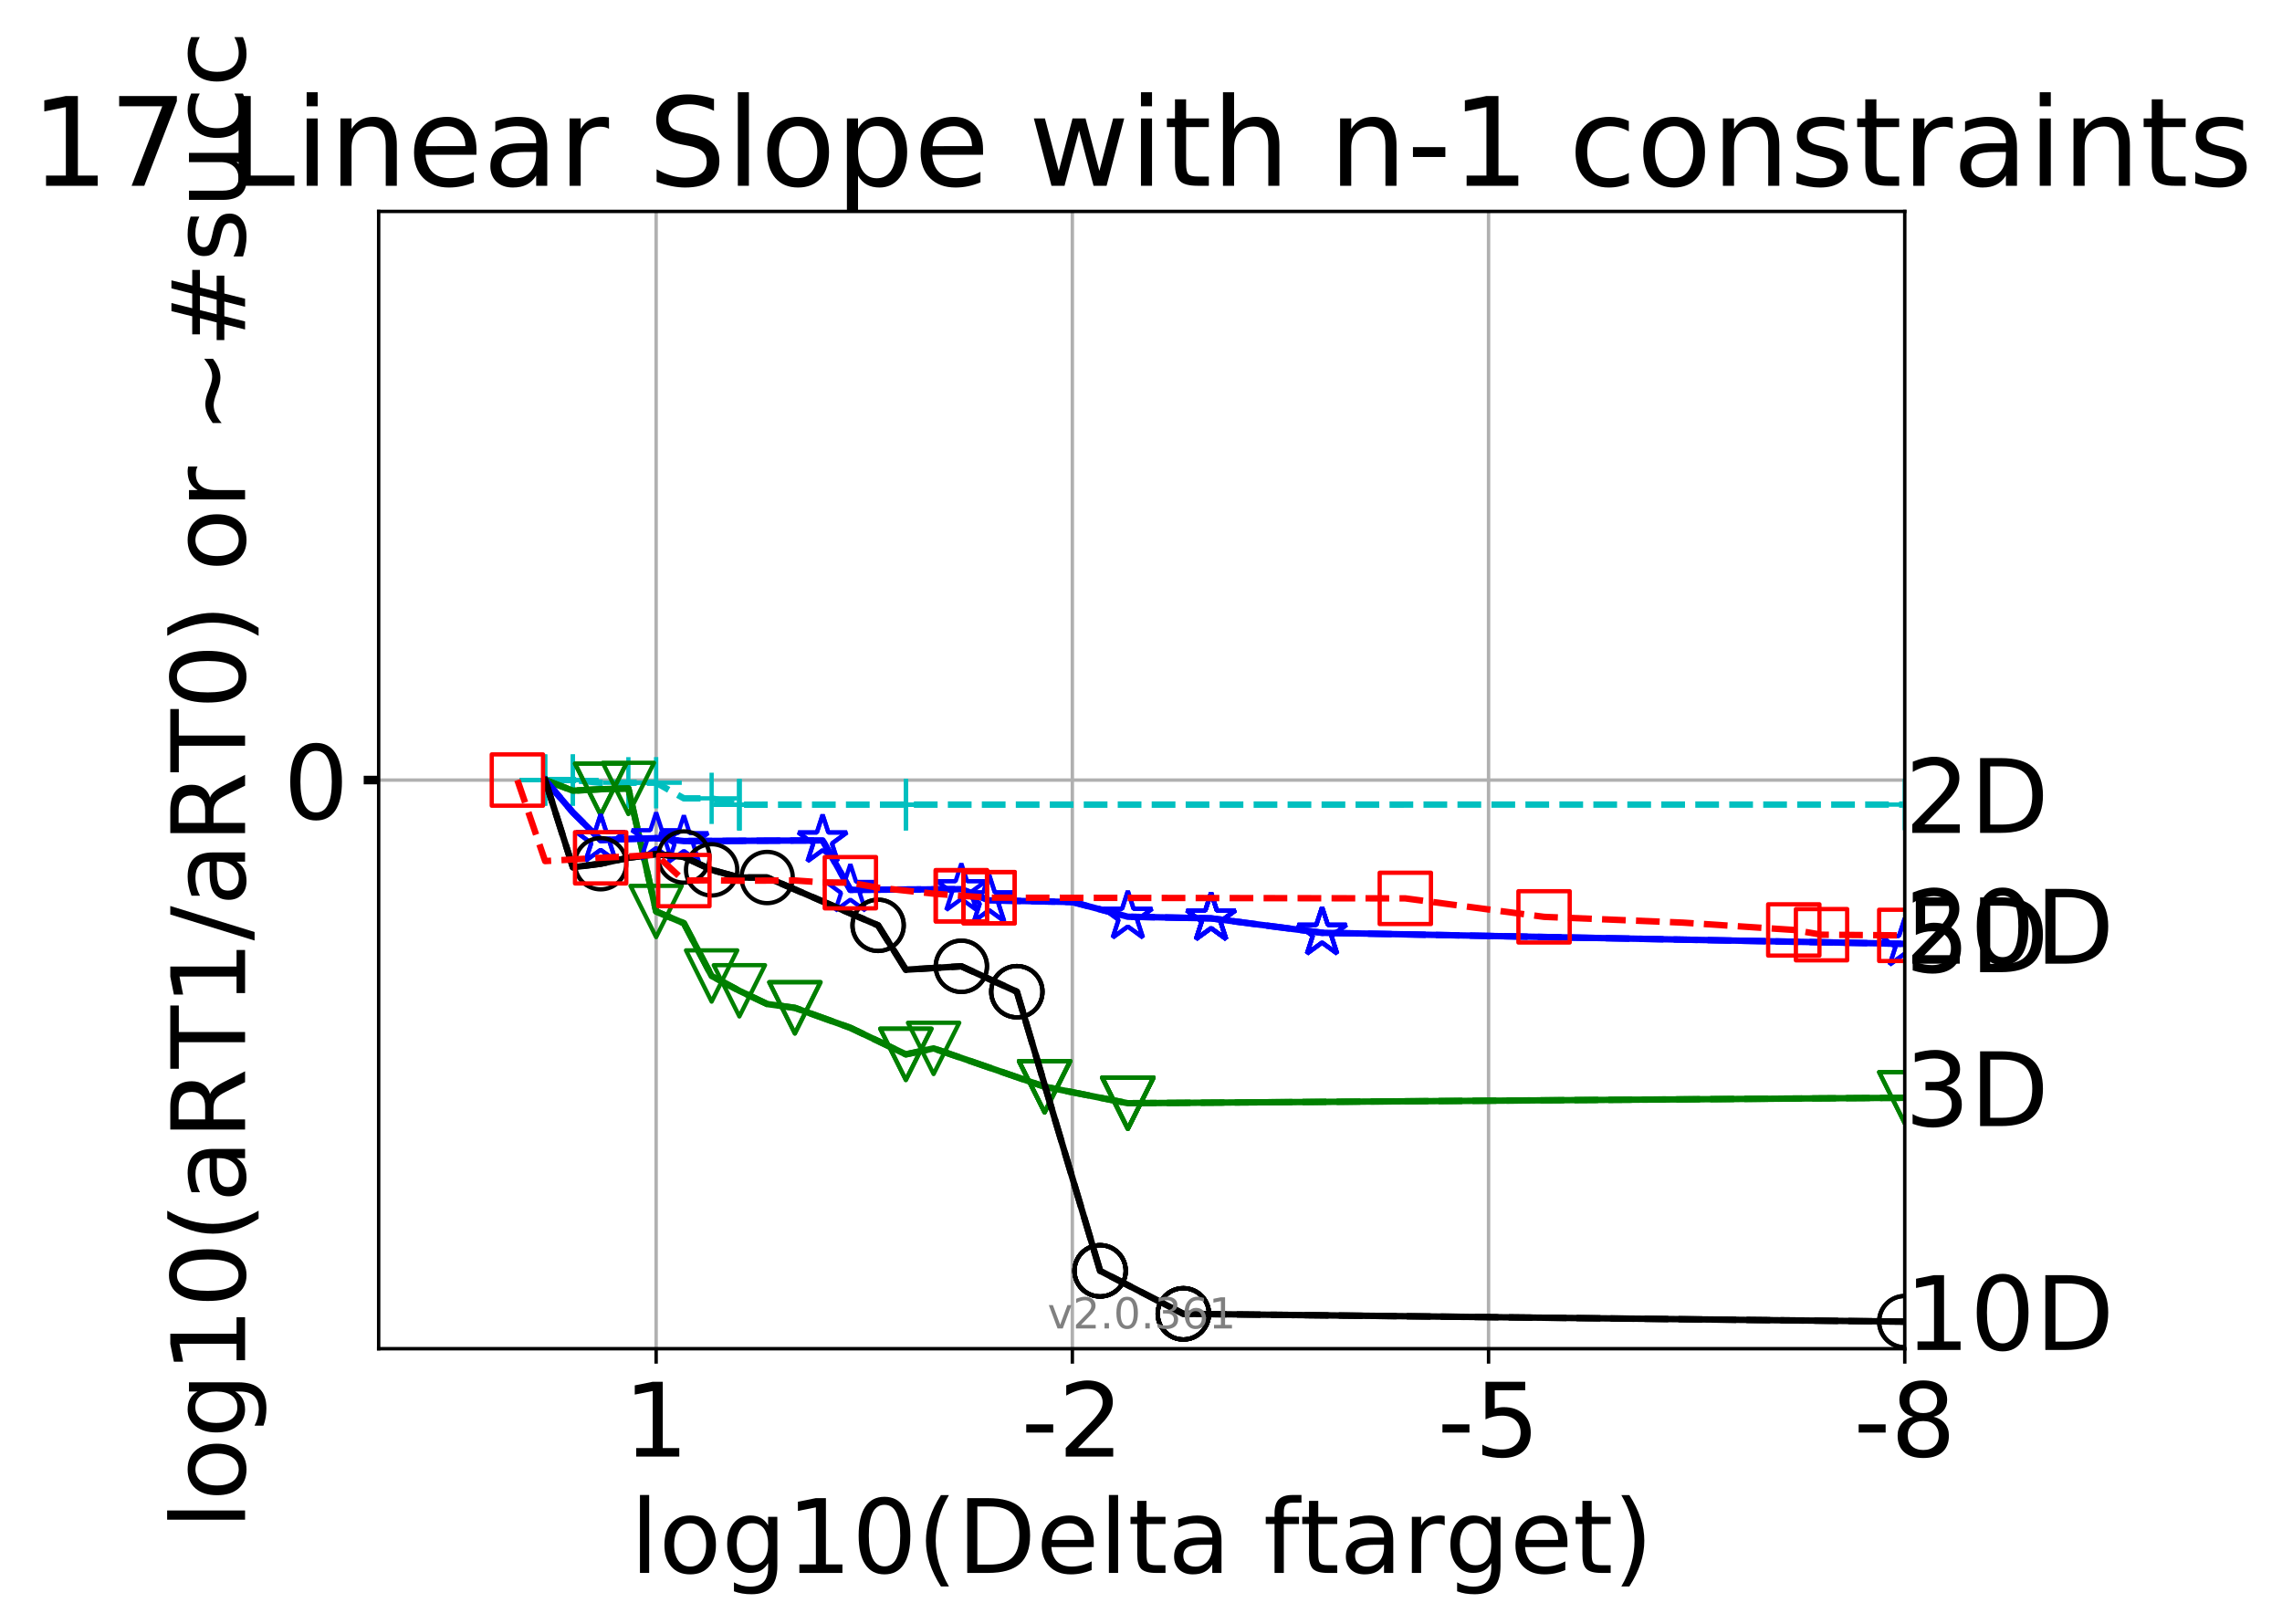 <?xml version="1.0" encoding="utf-8" standalone="no"?>
<!DOCTYPE svg PUBLIC "-//W3C//DTD SVG 1.1//EN"
  "http://www.w3.org/Graphics/SVG/1.1/DTD/svg11.dtd">
<!-- Created with matplotlib (http://matplotlib.org/) -->
<svg height="380pt" version="1.1" viewBox="0 0 534 380" width="534pt" xmlns="http://www.w3.org/2000/svg" xmlns:xlink="http://www.w3.org/1999/xlink">
 <defs>
  <style type="text/css">
*{stroke-linecap:butt;stroke-linejoin:round;}
  </style>
 </defs>
 <g id="figure_1">
  <g id="patch_1">
   <path d="M 0 380.235 
L 534.335 380.235 
L 534.335 0 
L 0 0 
z
" style="fill:#ffffff;"/>
  </g>
  <g id="axes_1">
   <g id="patch_2">
    <path d="M 88.607 315.58 
L 445.727 315.58 
L 445.727 49.468 
L 88.607 49.468 
z
" style="fill:#ffffff;"/>
   </g>
   <g id="matplotlib.axis_1">
    <g id="xtick_1">
     <g id="line2d_1">
      <path clip-path="url(#p5bf707c85f)" d="M 445.727 315.58 
L 445.727 49.468 
" style="fill:none;stroke:#b0b0b0;stroke-linecap:square;stroke-width:0.8;"/>
     </g>
     <g id="line2d_2">
      <defs>
       <path d="M 0 0 
L 0 3.5 
" id="m52f8a8190e" style="stroke:#000000;stroke-width:0.8;"/>
      </defs>
      <g>
       <use style="stroke:#000000;stroke-width:0.8;" x="445.727" xlink:href="#m52f8a8190e" y="315.58"/>
      </g>
     </g>
     <g id="text_1">
      <!-- -8 -->
      <defs>
       <path d="M 4.891 31.391 
L 31.203 31.391 
L 31.203 23.391 
L 4.891 23.391 
z
" id="DejaVuSans-2d"/>
       <path d="M 31.781 34.625 
Q 24.75 34.625 20.719 30.859 
Q 16.703 27.094 16.703 20.516 
Q 16.703 13.922 20.719 10.156 
Q 24.75 6.391 31.781 6.391 
Q 38.812 6.391 42.859 10.172 
Q 46.922 13.969 46.922 20.516 
Q 46.922 27.094 42.891 30.859 
Q 38.875 34.625 31.781 34.625 
z
M 21.922 38.812 
Q 15.578 40.375 12.031 44.719 
Q 8.5 49.078 8.5 55.328 
Q 8.5 64.062 14.719 69.141 
Q 20.953 74.219 31.781 74.219 
Q 42.672 74.219 48.875 69.141 
Q 55.078 64.062 55.078 55.328 
Q 55.078 49.078 51.531 44.719 
Q 48 40.375 41.703 38.812 
Q 48.828 37.156 52.797 32.312 
Q 56.781 27.484 56.781 20.516 
Q 56.781 9.906 50.312 4.234 
Q 43.844 -1.422 31.781 -1.422 
Q 19.734 -1.422 13.25 4.234 
Q 6.781 9.906 6.781 20.516 
Q 6.781 27.484 10.781 32.312 
Q 14.797 37.156 21.922 38.812 
z
M 18.312 54.391 
Q 18.312 48.734 21.844 45.562 
Q 25.391 42.391 31.781 42.391 
Q 38.141 42.391 41.719 45.562 
Q 45.312 48.734 45.312 54.391 
Q 45.312 60.062 41.719 63.234 
Q 38.141 66.406 31.781 66.406 
Q 25.391 66.406 21.844 63.234 
Q 18.312 60.062 18.312 54.391 
z
" id="DejaVuSans-38"/>
      </defs>
      <g transform="translate(433.763 340.816)scale(0.24 -0.24)">
       <use xlink:href="#DejaVuSans-2d"/>
       <use x="36.084" xlink:href="#DejaVuSans-38"/>
      </g>
     </g>
    </g>
    <g id="xtick_2">
     <g id="line2d_3">
      <path clip-path="url(#p5bf707c85f)" d="M 348.331 315.58 
L 348.331 49.468 
" style="fill:none;stroke:#b0b0b0;stroke-linecap:square;stroke-width:0.8;"/>
     </g>
     <g id="line2d_4">
      <g>
       <use style="stroke:#000000;stroke-width:0.8;" x="348.331" xlink:href="#m52f8a8190e" y="315.58"/>
      </g>
     </g>
     <g id="text_2">
      <!-- -5 -->
      <defs>
       <path d="M 10.797 72.906 
L 49.516 72.906 
L 49.516 64.594 
L 19.828 64.594 
L 19.828 46.734 
Q 21.969 47.469 24.109 47.828 
Q 26.266 48.188 28.422 48.188 
Q 40.625 48.188 47.75 41.5 
Q 54.891 34.812 54.891 23.391 
Q 54.891 11.625 47.562 5.094 
Q 40.234 -1.422 26.906 -1.422 
Q 22.312 -1.422 17.547 -0.641 
Q 12.797 0.141 7.719 1.703 
L 7.719 11.625 
Q 12.109 9.234 16.797 8.062 
Q 21.484 6.891 26.703 6.891 
Q 35.156 6.891 40.078 11.328 
Q 45.016 15.766 45.016 23.391 
Q 45.016 31 40.078 35.438 
Q 35.156 39.891 26.703 39.891 
Q 22.75 39.891 18.812 39.016 
Q 14.891 38.141 10.797 36.281 
z
" id="DejaVuSans-35"/>
      </defs>
      <g transform="translate(336.367 340.816)scale(0.24 -0.24)">
       <use xlink:href="#DejaVuSans-2d"/>
       <use x="36.084" xlink:href="#DejaVuSans-35"/>
      </g>
     </g>
    </g>
    <g id="xtick_3">
     <g id="line2d_5">
      <path clip-path="url(#p5bf707c85f)" d="M 250.935 315.58 
L 250.935 49.468 
" style="fill:none;stroke:#b0b0b0;stroke-linecap:square;stroke-width:0.8;"/>
     </g>
     <g id="line2d_6">
      <g>
       <use style="stroke:#000000;stroke-width:0.8;" x="250.935" xlink:href="#m52f8a8190e" y="315.58"/>
      </g>
     </g>
     <g id="text_3">
      <!-- -2 -->
      <defs>
       <path d="M 19.188 8.297 
L 53.609 8.297 
L 53.609 0 
L 7.328 0 
L 7.328 8.297 
Q 12.938 14.109 22.625 23.891 
Q 32.328 33.688 34.812 36.531 
Q 39.547 41.844 41.422 45.531 
Q 43.312 49.219 43.312 52.781 
Q 43.312 58.594 39.234 62.25 
Q 35.156 65.922 28.609 65.922 
Q 23.969 65.922 18.812 64.312 
Q 13.672 62.703 7.812 59.422 
L 7.812 69.391 
Q 13.766 71.781 18.938 73 
Q 24.125 74.219 28.422 74.219 
Q 39.75 74.219 46.484 68.547 
Q 53.219 62.891 53.219 53.422 
Q 53.219 48.922 51.531 44.891 
Q 49.859 40.875 45.406 35.406 
Q 44.188 33.984 37.641 27.219 
Q 31.109 20.453 19.188 8.297 
z
" id="DejaVuSans-32"/>
      </defs>
      <g transform="translate(238.97 340.816)scale(0.24 -0.24)">
       <use xlink:href="#DejaVuSans-2d"/>
       <use x="36.084" xlink:href="#DejaVuSans-32"/>
      </g>
     </g>
    </g>
    <g id="xtick_4">
     <g id="line2d_7">
      <path clip-path="url(#p5bf707c85f)" d="M 153.538 315.58 
L 153.538 49.468 
" style="fill:none;stroke:#b0b0b0;stroke-linecap:square;stroke-width:0.8;"/>
     </g>
     <g id="line2d_8">
      <g>
       <use style="stroke:#000000;stroke-width:0.8;" x="153.538" xlink:href="#m52f8a8190e" y="315.58"/>
      </g>
     </g>
     <g id="text_4">
      <!-- 1 -->
      <defs>
       <path d="M 12.406 8.297 
L 28.516 8.297 
L 28.516 63.922 
L 10.984 60.406 
L 10.984 69.391 
L 28.422 72.906 
L 38.281 72.906 
L 38.281 8.297 
L 54.391 8.297 
L 54.391 0 
L 12.406 0 
z
" id="DejaVuSans-31"/>
      </defs>
      <g transform="translate(145.903 340.816)scale(0.24 -0.24)">
       <use xlink:href="#DejaVuSans-31"/>
      </g>
     </g>
    </g>
    <g id="text_5">
     <!-- log10(Delta ftarget) -->
     <defs>
      <path d="M 9.422 75.984 
L 18.406 75.984 
L 18.406 0 
L 9.422 0 
z
" id="DejaVuSans-6c"/>
      <path d="M 30.609 48.391 
Q 23.391 48.391 19.188 42.75 
Q 14.984 37.109 14.984 27.297 
Q 14.984 17.484 19.156 11.844 
Q 23.344 6.203 30.609 6.203 
Q 37.797 6.203 41.984 11.859 
Q 46.188 17.531 46.188 27.297 
Q 46.188 37.016 41.984 42.703 
Q 37.797 48.391 30.609 48.391 
z
M 30.609 56 
Q 42.328 56 49.016 48.375 
Q 55.719 40.766 55.719 27.297 
Q 55.719 13.875 49.016 6.219 
Q 42.328 -1.422 30.609 -1.422 
Q 18.844 -1.422 12.172 6.219 
Q 5.516 13.875 5.516 27.297 
Q 5.516 40.766 12.172 48.375 
Q 18.844 56 30.609 56 
z
" id="DejaVuSans-6f"/>
      <path d="M 45.406 27.984 
Q 45.406 37.75 41.375 43.109 
Q 37.359 48.484 30.078 48.484 
Q 22.859 48.484 18.828 43.109 
Q 14.797 37.75 14.797 27.984 
Q 14.797 18.266 18.828 12.891 
Q 22.859 7.516 30.078 7.516 
Q 37.359 7.516 41.375 12.891 
Q 45.406 18.266 45.406 27.984 
z
M 54.391 6.781 
Q 54.391 -7.172 48.188 -13.984 
Q 42 -20.797 29.203 -20.797 
Q 24.469 -20.797 20.266 -20.094 
Q 16.062 -19.391 12.109 -17.922 
L 12.109 -9.188 
Q 16.062 -11.328 19.922 -12.344 
Q 23.781 -13.375 27.781 -13.375 
Q 36.625 -13.375 41.016 -8.766 
Q 45.406 -4.156 45.406 5.172 
L 45.406 9.625 
Q 42.625 4.781 38.281 2.391 
Q 33.938 0 27.875 0 
Q 17.828 0 11.672 7.656 
Q 5.516 15.328 5.516 27.984 
Q 5.516 40.672 11.672 48.328 
Q 17.828 56 27.875 56 
Q 33.938 56 38.281 53.609 
Q 42.625 51.219 45.406 46.391 
L 45.406 54.688 
L 54.391 54.688 
z
" id="DejaVuSans-67"/>
      <path d="M 31.781 66.406 
Q 24.172 66.406 20.328 58.906 
Q 16.5 51.422 16.5 36.375 
Q 16.5 21.391 20.328 13.891 
Q 24.172 6.391 31.781 6.391 
Q 39.453 6.391 43.281 13.891 
Q 47.125 21.391 47.125 36.375 
Q 47.125 51.422 43.281 58.906 
Q 39.453 66.406 31.781 66.406 
z
M 31.781 74.219 
Q 44.047 74.219 50.516 64.516 
Q 56.984 54.828 56.984 36.375 
Q 56.984 17.969 50.516 8.266 
Q 44.047 -1.422 31.781 -1.422 
Q 19.531 -1.422 13.062 8.266 
Q 6.594 17.969 6.594 36.375 
Q 6.594 54.828 13.062 64.516 
Q 19.531 74.219 31.781 74.219 
z
" id="DejaVuSans-30"/>
      <path d="M 31 75.875 
Q 24.469 64.656 21.281 53.656 
Q 18.109 42.672 18.109 31.391 
Q 18.109 20.125 21.312 9.062 
Q 24.516 -2 31 -13.188 
L 23.188 -13.188 
Q 15.875 -1.703 12.234 9.375 
Q 8.594 20.453 8.594 31.391 
Q 8.594 42.281 12.203 53.312 
Q 15.828 64.359 23.188 75.875 
z
" id="DejaVuSans-28"/>
      <path d="M 19.672 64.797 
L 19.672 8.109 
L 31.594 8.109 
Q 46.688 8.109 53.688 14.938 
Q 60.688 21.781 60.688 36.531 
Q 60.688 51.172 53.688 57.984 
Q 46.688 64.797 31.594 64.797 
z
M 9.812 72.906 
L 30.078 72.906 
Q 51.266 72.906 61.172 64.094 
Q 71.094 55.281 71.094 36.531 
Q 71.094 17.672 61.125 8.828 
Q 51.172 0 30.078 0 
L 9.812 0 
z
" id="DejaVuSans-44"/>
      <path d="M 56.203 29.594 
L 56.203 25.203 
L 14.891 25.203 
Q 15.484 15.922 20.484 11.062 
Q 25.484 6.203 34.422 6.203 
Q 39.594 6.203 44.453 7.469 
Q 49.312 8.734 54.109 11.281 
L 54.109 2.781 
Q 49.266 0.734 44.188 -0.344 
Q 39.109 -1.422 33.891 -1.422 
Q 20.797 -1.422 13.156 6.188 
Q 5.516 13.812 5.516 26.812 
Q 5.516 40.234 12.766 48.109 
Q 20.016 56 32.328 56 
Q 43.359 56 49.781 48.891 
Q 56.203 41.797 56.203 29.594 
z
M 47.219 32.234 
Q 47.125 39.594 43.094 43.984 
Q 39.062 48.391 32.422 48.391 
Q 24.906 48.391 20.391 44.141 
Q 15.875 39.891 15.188 32.172 
z
" id="DejaVuSans-65"/>
      <path d="M 18.312 70.219 
L 18.312 54.688 
L 36.812 54.688 
L 36.812 47.703 
L 18.312 47.703 
L 18.312 18.016 
Q 18.312 11.328 20.141 9.422 
Q 21.969 7.516 27.594 7.516 
L 36.812 7.516 
L 36.812 0 
L 27.594 0 
Q 17.188 0 13.234 3.875 
Q 9.281 7.766 9.281 18.016 
L 9.281 47.703 
L 2.688 47.703 
L 2.688 54.688 
L 9.281 54.688 
L 9.281 70.219 
z
" id="DejaVuSans-74"/>
      <path d="M 34.281 27.484 
Q 23.391 27.484 19.188 25 
Q 14.984 22.516 14.984 16.5 
Q 14.984 11.719 18.141 8.906 
Q 21.297 6.109 26.703 6.109 
Q 34.188 6.109 38.703 11.406 
Q 43.219 16.703 43.219 25.484 
L 43.219 27.484 
z
M 52.203 31.203 
L 52.203 0 
L 43.219 0 
L 43.219 8.297 
Q 40.141 3.328 35.547 0.953 
Q 30.953 -1.422 24.312 -1.422 
Q 15.922 -1.422 10.953 3.297 
Q 6 8.016 6 15.922 
Q 6 25.141 12.172 29.828 
Q 18.359 34.516 30.609 34.516 
L 43.219 34.516 
L 43.219 35.406 
Q 43.219 41.609 39.141 45 
Q 35.062 48.391 27.688 48.391 
Q 23 48.391 18.547 47.266 
Q 14.109 46.141 10.016 43.891 
L 10.016 52.203 
Q 14.938 54.109 19.578 55.047 
Q 24.219 56 28.609 56 
Q 40.484 56 46.344 49.844 
Q 52.203 43.703 52.203 31.203 
z
" id="DejaVuSans-61"/>
      <path id="DejaVuSans-20"/>
      <path d="M 37.109 75.984 
L 37.109 68.5 
L 28.516 68.5 
Q 23.688 68.5 21.797 66.547 
Q 19.922 64.594 19.922 59.516 
L 19.922 54.688 
L 34.719 54.688 
L 34.719 47.703 
L 19.922 47.703 
L 19.922 0 
L 10.891 0 
L 10.891 47.703 
L 2.297 47.703 
L 2.297 54.688 
L 10.891 54.688 
L 10.891 58.5 
Q 10.891 67.625 15.141 71.797 
Q 19.391 75.984 28.609 75.984 
z
" id="DejaVuSans-66"/>
      <path d="M 41.109 46.297 
Q 39.594 47.172 37.812 47.578 
Q 36.031 48 33.891 48 
Q 26.266 48 22.188 43.047 
Q 18.109 38.094 18.109 28.812 
L 18.109 0 
L 9.078 0 
L 9.078 54.688 
L 18.109 54.688 
L 18.109 46.188 
Q 20.953 51.172 25.484 53.578 
Q 30.031 56 36.531 56 
Q 37.453 56 38.578 55.875 
Q 39.703 55.766 41.062 55.516 
z
" id="DejaVuSans-72"/>
      <path d="M 8.016 75.875 
L 15.828 75.875 
Q 23.141 64.359 26.781 53.312 
Q 30.422 42.281 30.422 31.391 
Q 30.422 20.453 26.781 9.375 
Q 23.141 -1.703 15.828 -13.188 
L 8.016 -13.188 
Q 14.5 -2 17.703 9.062 
Q 20.906 20.125 20.906 31.391 
Q 20.906 42.672 17.703 53.656 
Q 14.5 64.656 8.016 75.875 
z
" id="DejaVuSans-29"/>
     </defs>
     <g transform="translate(147.492 368.043)scale(0.24 -0.24)">
      <use xlink:href="#DejaVuSans-6c"/>
      <use x="27.783" xlink:href="#DejaVuSans-6f"/>
      <use x="88.965" xlink:href="#DejaVuSans-67"/>
      <use x="152.441" xlink:href="#DejaVuSans-31"/>
      <use x="216.064" xlink:href="#DejaVuSans-30"/>
      <use x="279.688" xlink:href="#DejaVuSans-28"/>
      <use x="318.701" xlink:href="#DejaVuSans-44"/>
      <use x="395.703" xlink:href="#DejaVuSans-65"/>
      <use x="457.227" xlink:href="#DejaVuSans-6c"/>
      <use x="485.01" xlink:href="#DejaVuSans-74"/>
      <use x="524.219" xlink:href="#DejaVuSans-61"/>
      <use x="585.498" xlink:href="#DejaVuSans-20"/>
      <use x="617.285" xlink:href="#DejaVuSans-66"/>
      <use x="652.475" xlink:href="#DejaVuSans-74"/>
      <use x="691.684" xlink:href="#DejaVuSans-61"/>
      <use x="752.963" xlink:href="#DejaVuSans-72"/>
      <use x="794.061" xlink:href="#DejaVuSans-67"/>
      <use x="857.537" xlink:href="#DejaVuSans-65"/>
      <use x="919.061" xlink:href="#DejaVuSans-74"/>
      <use x="958.27" xlink:href="#DejaVuSans-29"/>
     </g>
    </g>
   </g>
   <g id="matplotlib.axis_2">
    <g id="ytick_1">
     <g id="line2d_9">
      <path clip-path="url(#p5bf707c85f)" d="M 88.607 182.524 
L 445.727 182.524 
" style="fill:none;stroke:#b0b0b0;stroke-linecap:square;stroke-width:0.8;"/>
     </g>
     <g id="line2d_10">
      <defs>
       <path d="M 0 0 
L -3.5 0 
" id="m8d8b9d4fa9" style="stroke:#000000;stroke-width:2;"/>
      </defs>
      <g>
       <use style="stroke:#000000;stroke-width:2;" x="88.607" xlink:href="#m8d8b9d4fa9" y="182.524"/>
      </g>
     </g>
     <g id="text_6">
      <!-- 0 -->
      <g transform="translate(66.337 191.642)scale(0.24 -0.24)">
       <use xlink:href="#DejaVuSans-30"/>
      </g>
     </g>
    </g>
    <g id="text_7">
     <!-- log10(aRT1/aRT0) or ~#succ -->
     <defs>
      <path d="M 44.391 34.188 
Q 47.562 33.109 50.562 29.594 
Q 53.562 26.078 56.594 19.922 
L 66.609 0 
L 56 0 
L 46.688 18.703 
Q 43.062 26.031 39.672 28.422 
Q 36.281 30.812 30.422 30.812 
L 19.672 30.812 
L 19.672 0 
L 9.812 0 
L 9.812 72.906 
L 32.078 72.906 
Q 44.578 72.906 50.734 67.672 
Q 56.891 62.453 56.891 51.906 
Q 56.891 45.016 53.688 40.469 
Q 50.484 35.938 44.391 34.188 
z
M 19.672 64.797 
L 19.672 38.922 
L 32.078 38.922 
Q 39.203 38.922 42.844 42.219 
Q 46.484 45.516 46.484 51.906 
Q 46.484 58.297 42.844 61.547 
Q 39.203 64.797 32.078 64.797 
z
" id="DejaVuSans-52"/>
      <path d="M -0.297 72.906 
L 61.375 72.906 
L 61.375 64.594 
L 35.5 64.594 
L 35.5 0 
L 25.594 0 
L 25.594 64.594 
L -0.297 64.594 
z
" id="DejaVuSans-54"/>
      <path d="M 25.391 72.906 
L 33.688 72.906 
L 8.297 -9.281 
L 0 -9.281 
z
" id="DejaVuSans-2f"/>
      <path d="M 73.188 39.891 
L 73.188 31.203 
Q 68.062 27.344 63.688 25.688 
Q 59.328 24.031 54.594 24.031 
Q 49.219 24.031 42.094 26.906 
Q 41.547 27.094 41.312 27.203 
Q 40.969 27.344 40.234 27.594 
Q 32.672 30.609 28.078 30.609 
Q 23.781 30.609 19.578 28.734 
Q 15.375 26.859 10.594 22.797 
L 10.594 31.5 
Q 15.719 35.359 20.094 37.031 
Q 24.469 38.719 29.203 38.719 
Q 34.578 38.719 41.75 35.797 
Q 42.234 35.594 42.484 35.5 
Q 42.875 35.359 43.562 35.109 
Q 51.125 32.078 55.719 32.078 
Q 59.906 32.078 64.031 33.938 
Q 68.172 35.797 73.188 39.891 
z
" id="DejaVuSans-7e"/>
      <path d="M 51.125 44 
L 36.922 44 
L 32.812 27.688 
L 47.125 27.688 
z
M 43.797 71.781 
L 38.719 51.516 
L 52.984 51.516 
L 58.109 71.781 
L 65.922 71.781 
L 60.891 51.516 
L 76.125 51.516 
L 76.125 44 
L 58.984 44 
L 54.984 27.688 
L 70.516 27.688 
L 70.516 20.219 
L 53.078 20.219 
L 48 0 
L 40.188 0 
L 45.219 20.219 
L 30.906 20.219 
L 25.875 0 
L 18.016 0 
L 23.094 20.219 
L 7.719 20.219 
L 7.719 27.688 
L 24.906 27.688 
L 29 44 
L 13.281 44 
L 13.281 51.516 
L 30.906 51.516 
L 35.891 71.781 
z
" id="DejaVuSans-23"/>
      <path d="M 44.281 53.078 
L 44.281 44.578 
Q 40.484 46.531 36.375 47.5 
Q 32.281 48.484 27.875 48.484 
Q 21.188 48.484 17.844 46.438 
Q 14.5 44.391 14.5 40.281 
Q 14.5 37.156 16.891 35.375 
Q 19.281 33.594 26.516 31.984 
L 29.594 31.297 
Q 39.156 29.25 43.188 25.516 
Q 47.219 21.781 47.219 15.094 
Q 47.219 7.469 41.188 3.016 
Q 35.156 -1.422 24.609 -1.422 
Q 20.219 -1.422 15.453 -0.562 
Q 10.688 0.297 5.422 2 
L 5.422 11.281 
Q 10.406 8.688 15.234 7.391 
Q 20.062 6.109 24.812 6.109 
Q 31.156 6.109 34.562 8.281 
Q 37.984 10.453 37.984 14.406 
Q 37.984 18.062 35.516 20.016 
Q 33.062 21.969 24.703 23.781 
L 21.578 24.516 
Q 13.234 26.266 9.516 29.906 
Q 5.812 33.547 5.812 39.891 
Q 5.812 47.609 11.281 51.797 
Q 16.75 56 26.812 56 
Q 31.781 56 36.172 55.266 
Q 40.578 54.547 44.281 53.078 
z
" id="DejaVuSans-73"/>
      <path d="M 8.5 21.578 
L 8.5 54.688 
L 17.484 54.688 
L 17.484 21.922 
Q 17.484 14.156 20.5 10.266 
Q 23.531 6.391 29.594 6.391 
Q 36.859 6.391 41.078 11.031 
Q 45.312 15.672 45.312 23.688 
L 45.312 54.688 
L 54.297 54.688 
L 54.297 0 
L 45.312 0 
L 45.312 8.406 
Q 42.047 3.422 37.719 1 
Q 33.406 -1.422 27.688 -1.422 
Q 18.266 -1.422 13.375 4.438 
Q 8.5 10.297 8.5 21.578 
z
M 31.109 56 
z
" id="DejaVuSans-75"/>
      <path d="M 48.781 52.594 
L 48.781 44.188 
Q 44.969 46.297 41.141 47.344 
Q 37.312 48.391 33.406 48.391 
Q 24.656 48.391 19.812 42.844 
Q 14.984 37.312 14.984 27.297 
Q 14.984 17.281 19.812 11.734 
Q 24.656 6.203 33.406 6.203 
Q 37.312 6.203 41.141 7.25 
Q 44.969 8.297 48.781 10.406 
L 48.781 2.094 
Q 45.016 0.344 40.984 -0.531 
Q 36.969 -1.422 32.422 -1.422 
Q 20.062 -1.422 12.781 6.344 
Q 5.516 14.109 5.516 27.297 
Q 5.516 40.672 12.859 48.328 
Q 20.219 56 33.016 56 
Q 37.156 56 41.109 55.141 
Q 45.062 54.297 48.781 52.594 
z
" id="DejaVuSans-63"/>
     </defs>
     <g transform="translate(57.346 357.848)rotate(-90)scale(0.24 -0.24)">
      <use xlink:href="#DejaVuSans-6c"/>
      <use x="27.783" xlink:href="#DejaVuSans-6f"/>
      <use x="88.965" xlink:href="#DejaVuSans-67"/>
      <use x="152.441" xlink:href="#DejaVuSans-31"/>
      <use x="216.064" xlink:href="#DejaVuSans-30"/>
      <use x="279.688" xlink:href="#DejaVuSans-28"/>
      <use x="318.701" xlink:href="#DejaVuSans-61"/>
      <use x="379.98" xlink:href="#DejaVuSans-52"/>
      <use x="449.354" xlink:href="#DejaVuSans-54"/>
      <use x="510.438" xlink:href="#DejaVuSans-31"/>
      <use x="574.061" xlink:href="#DejaVuSans-2f"/>
      <use x="607.752" xlink:href="#DejaVuSans-61"/>
      <use x="669.031" xlink:href="#DejaVuSans-52"/>
      <use x="738.404" xlink:href="#DejaVuSans-54"/>
      <use x="799.488" xlink:href="#DejaVuSans-30"/>
      <use x="863.111" xlink:href="#DejaVuSans-29"/>
      <use x="902.125" xlink:href="#DejaVuSans-20"/>
      <use x="933.912" xlink:href="#DejaVuSans-6f"/>
      <use x="995.094" xlink:href="#DejaVuSans-72"/>
      <use x="1036.207" xlink:href="#DejaVuSans-20"/>
      <use x="1067.994" xlink:href="#DejaVuSans-7e"/>
      <use x="1151.783" xlink:href="#DejaVuSans-23"/>
      <use x="1235.572" xlink:href="#DejaVuSans-73"/>
      <use x="1287.672" xlink:href="#DejaVuSans-75"/>
      <use x="1351.051" xlink:href="#DejaVuSans-63"/>
      <use x="1406.031" xlink:href="#DejaVuSans-63"/>
     </g>
    </g>
   </g>
   <g id="line2d_11">
    <path clip-path="url(#p5bf707c85f)" d="M 127.566 182.524 
L 134.059 182.524 
L 140.552 183.166 
L 147.045 183.154 
L 153.538 183.147 
L 160.031 186.811 
L 166.524 186.798 
L 173.017 188.286 
L 211.976 188.269 
L 445.727 188.26 
" style="fill:none;stroke:#00bfbf;stroke-dasharray:5.55,2.4;stroke-dashoffset:0;stroke-width:1.5;"/>
   </g>
   <g id="line2d_12">
    <defs>
     <path d="M -6 0 
L 6 0 
M 0 6 
L 0 -6 
" id="mb9e4d3e962" style="stroke:#00bfbf;"/>
    </defs>
    <g clip-path="url(#p5bf707c85f)">
     <use style="fill:none;stroke:#00bfbf;" x="134.059" xlink:href="#mb9e4d3e962" y="182.524"/>
     <use style="fill:none;stroke:#00bfbf;" x="147.045" xlink:href="#mb9e4d3e962" y="183.154"/>
     <use style="fill:none;stroke:#00bfbf;" x="153.538" xlink:href="#mb9e4d3e962" y="183.147"/>
     <use style="fill:none;stroke:#00bfbf;" x="166.524" xlink:href="#mb9e4d3e962" y="186.798"/>
     <use style="fill:none;stroke:#00bfbf;" x="173.017" xlink:href="#mb9e4d3e962" y="188.286"/>
     <use style="fill:none;stroke:#00bfbf;" x="173.017" xlink:href="#mb9e4d3e962" y="188.286"/>
     <use style="fill:none;stroke:#00bfbf;" x="173.017" xlink:href="#mb9e4d3e962" y="188.286"/>
     <use style="fill:none;stroke:#00bfbf;" x="173.017" xlink:href="#mb9e4d3e962" y="188.286"/>
     <use style="fill:none;stroke:#00bfbf;" x="211.976" xlink:href="#mb9e4d3e962" y="188.269"/>
     <use style="fill:none;stroke:#00bfbf;" x="211.976" xlink:href="#mb9e4d3e962" y="188.269"/>
     <use style="fill:none;stroke:#00bfbf;" x="211.976" xlink:href="#mb9e4d3e962" y="188.269"/>
     <use style="fill:none;stroke:#00bfbf;" x="445.727" xlink:href="#mb9e4d3e962" y="188.26"/>
    </g>
   </g>
   <g id="line2d_13"/>
   <g id="line2d_14">
    <path clip-path="url(#p5bf707c85f)" d="M 127.566 182.524 
L 134.059 182.524 
" style="fill:none;stroke:#00bfbf;stroke-linecap:square;stroke-width:1.5;"/>
   </g>
   <g id="line2d_15">
    <g clip-path="url(#p5bf707c85f)">
     <use style="fill:none;stroke:#00bfbf;" x="127.566" xlink:href="#mb9e4d3e962" y="182.524"/>
     <use style="fill:none;stroke:#00bfbf;" x="127.566" xlink:href="#mb9e4d3e962" y="182.524"/>
     <use style="fill:none;stroke:#00bfbf;" x="134.059" xlink:href="#mb9e4d3e962" y="182.524"/>
    </g>
   </g>
   <g id="line2d_16">
    <path clip-path="url(#p5bf707c85f)" d="M 127.566 182.524 
L 134.059 185.011 
L 140.552 184.669 
L 147.045 184.483 
L 153.538 213.275 
L 160.031 216.025 
L 166.524 228.367 
L 173.017 231.835 
L 179.511 234.927 
L 186.004 235.823 
L 198.99 240.497 
L 211.976 246.704 
L 218.469 245.31 
L 244.441 254.278 
L 263.921 258.139 
L 445.727 256.865 
" style="fill:none;stroke:#008000;stroke-dasharray:5.55,2.4;stroke-dashoffset:0;stroke-width:1.5;"/>
   </g>
   <g id="line2d_17">
    <defs>
     <path d="M -0 6 
L 6 -6 
L -6 -6 
z
" id="ma90cf05697" style="stroke:#008000;stroke-linejoin:miter;"/>
    </defs>
    <g clip-path="url(#p5bf707c85f)">
     <use style="fill:none;stroke:#008000;stroke-linejoin:miter;" x="140.552" xlink:href="#ma90cf05697" y="184.669"/>
     <use style="fill:none;stroke:#008000;stroke-linejoin:miter;" x="147.045" xlink:href="#ma90cf05697" y="184.483"/>
     <use style="fill:none;stroke:#008000;stroke-linejoin:miter;" x="173.017" xlink:href="#ma90cf05697" y="231.835"/>
     <use style="fill:none;stroke:#008000;stroke-linejoin:miter;" x="186.004" xlink:href="#ma90cf05697" y="235.823"/>
     <use style="fill:none;stroke:#008000;stroke-linejoin:miter;" x="211.976" xlink:href="#ma90cf05697" y="246.704"/>
     <use style="fill:none;stroke:#008000;stroke-linejoin:miter;" x="244.441" xlink:href="#ma90cf05697" y="254.278"/>
     <use style="fill:none;stroke:#008000;stroke-linejoin:miter;" x="244.441" xlink:href="#ma90cf05697" y="254.278"/>
     <use style="fill:none;stroke:#008000;stroke-linejoin:miter;" x="244.441" xlink:href="#ma90cf05697" y="254.278"/>
     <use style="fill:none;stroke:#008000;stroke-linejoin:miter;" x="263.921" xlink:href="#ma90cf05697" y="258.139"/>
     <use style="fill:none;stroke:#008000;stroke-linejoin:miter;" x="263.921" xlink:href="#ma90cf05697" y="258.139"/>
     <use style="fill:none;stroke:#008000;stroke-linejoin:miter;" x="263.921" xlink:href="#ma90cf05697" y="258.139"/>
     <use style="fill:none;stroke:#008000;stroke-linejoin:miter;" x="445.727" xlink:href="#ma90cf05697" y="256.865"/>
    </g>
   </g>
   <g id="line2d_18"/>
   <g id="line2d_19">
    <path clip-path="url(#p5bf707c85f)" d="M 127.566 182.524 
L 134.059 185.011 
L 140.552 184.669 
L 147.045 184.483 
L 153.538 213.275 
L 160.031 216.025 
L 166.524 228.367 
L 173.017 231.835 
L 179.511 234.927 
L 186.004 235.823 
L 198.99 240.497 
L 211.976 246.704 
L 218.469 245.31 
L 244.441 254.278 
L 263.921 258.139 
L 445.727 256.865 
" style="fill:none;stroke:#008000;stroke-linecap:square;stroke-width:1.5;"/>
   </g>
   <g id="line2d_20">
    <g clip-path="url(#p5bf707c85f)">
     <use style="fill:none;stroke:#008000;stroke-linejoin:miter;" x="140.552" xlink:href="#ma90cf05697" y="184.669"/>
     <use style="fill:none;stroke:#008000;stroke-linejoin:miter;" x="153.538" xlink:href="#ma90cf05697" y="213.275"/>
     <use style="fill:none;stroke:#008000;stroke-linejoin:miter;" x="166.524" xlink:href="#ma90cf05697" y="228.367"/>
     <use style="fill:none;stroke:#008000;stroke-linejoin:miter;" x="186.004" xlink:href="#ma90cf05697" y="235.823"/>
     <use style="fill:none;stroke:#008000;stroke-linejoin:miter;" x="211.976" xlink:href="#ma90cf05697" y="246.704"/>
     <use style="fill:none;stroke:#008000;stroke-linejoin:miter;" x="218.469" xlink:href="#ma90cf05697" y="245.31"/>
     <use style="fill:none;stroke:#008000;stroke-linejoin:miter;" x="244.441" xlink:href="#ma90cf05697" y="254.278"/>
     <use style="fill:none;stroke:#008000;stroke-linejoin:miter;" x="244.441" xlink:href="#ma90cf05697" y="254.278"/>
     <use style="fill:none;stroke:#008000;stroke-linejoin:miter;" x="263.921" xlink:href="#ma90cf05697" y="258.139"/>
     <use style="fill:none;stroke:#008000;stroke-linejoin:miter;" x="263.921" xlink:href="#ma90cf05697" y="258.139"/>
     <use style="fill:none;stroke:#008000;stroke-linejoin:miter;" x="263.921" xlink:href="#ma90cf05697" y="258.139"/>
     <use style="fill:none;stroke:#008000;stroke-linejoin:miter;" x="445.727" xlink:href="#ma90cf05697" y="256.865"/>
    </g>
   </g>
   <g id="line2d_21">
    <path clip-path="url(#p5bf707c85f)" d="M 127.566 182.524 
L 134.059 190.108 
L 140.552 196.559 
L 147.045 196.305 
L 153.538 196.12 
L 160.031 196.804 
L 186.004 196.679 
L 192.497 196.648 
L 198.99 208.215 
L 224.962 208.056 
L 231.455 210.675 
L 250.935 211.061 
L 263.921 214.504 
L 283.4 214.883 
L 309.372 218.262 
L 445.727 220.851 
" style="fill:none;stroke:#0000ff;stroke-dasharray:5.55,2.4;stroke-dashoffset:0;stroke-width:1.5;"/>
   </g>
   <g id="line2d_22">
    <defs>
     <path d="M 0 -6 
L -1.347 -1.854 
L -5.706 -1.854 
L -2.18 0.708 
L -3.527 4.854 
L -0 2.292 
L 3.527 4.854 
L 2.18 0.708 
L 5.706 -1.854 
L 1.347 -1.854 
z
" id="m0bb0332148" style="stroke:#0000ff;stroke-linejoin:bevel;"/>
    </defs>
    <g clip-path="url(#p5bf707c85f)">
     <use style="fill:none;stroke:#0000ff;stroke-linejoin:bevel;" x="140.552" xlink:href="#m0bb0332148" y="196.559"/>
     <use style="fill:none;stroke:#0000ff;stroke-linejoin:bevel;" x="153.538" xlink:href="#m0bb0332148" y="196.12"/>
     <use style="fill:none;stroke:#0000ff;stroke-linejoin:bevel;" x="192.497" xlink:href="#m0bb0332148" y="196.648"/>
     <use style="fill:none;stroke:#0000ff;stroke-linejoin:bevel;" x="198.99" xlink:href="#m0bb0332148" y="208.215"/>
     <use style="fill:none;stroke:#0000ff;stroke-linejoin:bevel;" x="231.455" xlink:href="#m0bb0332148" y="210.675"/>
     <use style="fill:none;stroke:#0000ff;stroke-linejoin:bevel;" x="263.921" xlink:href="#m0bb0332148" y="214.504"/>
     <use style="fill:none;stroke:#0000ff;stroke-linejoin:bevel;" x="283.4" xlink:href="#m0bb0332148" y="214.883"/>
     <use style="fill:none;stroke:#0000ff;stroke-linejoin:bevel;" x="283.4" xlink:href="#m0bb0332148" y="214.883"/>
     <use style="fill:none;stroke:#0000ff;stroke-linejoin:bevel;" x="283.4" xlink:href="#m0bb0332148" y="214.883"/>
     <use style="fill:none;stroke:#0000ff;stroke-linejoin:bevel;" x="309.372" xlink:href="#m0bb0332148" y="218.262"/>
     <use style="fill:none;stroke:#0000ff;stroke-linejoin:bevel;" x="309.372" xlink:href="#m0bb0332148" y="218.262"/>
     <use style="fill:none;stroke:#0000ff;stroke-linejoin:bevel;" x="445.727" xlink:href="#m0bb0332148" y="220.851"/>
    </g>
   </g>
   <g id="line2d_23"/>
   <g id="line2d_24">
    <path clip-path="url(#p5bf707c85f)" d="M 127.566 182.524 
L 134.059 190.108 
L 140.552 196.559 
L 147.045 196.305 
L 153.538 196.12 
L 160.031 196.804 
L 186.004 196.679 
L 192.497 196.648 
L 198.99 208.215 
L 224.962 208.056 
L 231.455 210.675 
L 250.935 211.061 
L 263.921 214.504 
L 283.4 214.883 
L 309.372 218.262 
L 445.727 220.851 
" style="fill:none;stroke:#0000ff;stroke-linecap:square;stroke-width:1.5;"/>
   </g>
   <g id="line2d_25">
    <g clip-path="url(#p5bf707c85f)">
     <use style="fill:none;stroke:#0000ff;stroke-linejoin:bevel;" x="140.552" xlink:href="#m0bb0332148" y="196.559"/>
     <use style="fill:none;stroke:#0000ff;stroke-linejoin:bevel;" x="160.031" xlink:href="#m0bb0332148" y="196.804"/>
     <use style="fill:none;stroke:#0000ff;stroke-linejoin:bevel;" x="192.497" xlink:href="#m0bb0332148" y="196.648"/>
     <use style="fill:none;stroke:#0000ff;stroke-linejoin:bevel;" x="224.962" xlink:href="#m0bb0332148" y="208.056"/>
     <use style="fill:none;stroke:#0000ff;stroke-linejoin:bevel;" x="231.455" xlink:href="#m0bb0332148" y="210.675"/>
     <use style="fill:none;stroke:#0000ff;stroke-linejoin:bevel;" x="263.921" xlink:href="#m0bb0332148" y="214.504"/>
     <use style="fill:none;stroke:#0000ff;stroke-linejoin:bevel;" x="283.4" xlink:href="#m0bb0332148" y="214.883"/>
     <use style="fill:none;stroke:#0000ff;stroke-linejoin:bevel;" x="283.4" xlink:href="#m0bb0332148" y="214.883"/>
     <use style="fill:none;stroke:#0000ff;stroke-linejoin:bevel;" x="283.4" xlink:href="#m0bb0332148" y="214.883"/>
     <use style="fill:none;stroke:#0000ff;stroke-linejoin:bevel;" x="309.372" xlink:href="#m0bb0332148" y="218.262"/>
     <use style="fill:none;stroke:#0000ff;stroke-linejoin:bevel;" x="309.372" xlink:href="#m0bb0332148" y="218.262"/>
     <use style="fill:none;stroke:#0000ff;stroke-linejoin:bevel;" x="445.727" xlink:href="#m0bb0332148" y="220.851"/>
    </g>
   </g>
   <g id="line2d_26">
    <path clip-path="url(#p5bf707c85f)" d="M 127.566 182.524 
L 134.059 202.934 
L 140.552 202.099 
L 147.045 200.715 
L 153.538 199.844 
L 160.031 200.527 
L 166.524 203.533 
L 173.017 205.327 
L 179.511 205.327 
L 205.483 216.515 
L 211.976 226.903 
L 224.962 226.1 
L 237.948 232.044 
L 257.428 297.355 
L 276.907 307.421 
L 445.727 309.244 
" style="fill:none;stroke:#000000;stroke-dasharray:5.55,2.4;stroke-dashoffset:0;stroke-width:1.5;"/>
   </g>
   <g id="line2d_27">
    <defs>
     <path d="M 0 6 
C 1.591 6 3.117 5.368 4.243 4.243 
C 5.368 3.117 6 1.591 6 0 
C 6 -1.591 5.368 -3.117 4.243 -4.243 
C 3.117 -5.368 1.591 -6 0 -6 
C -1.591 -6 -3.117 -5.368 -4.243 -4.243 
C -5.368 -3.117 -6 -1.591 -6 0 
C -6 1.591 -5.368 3.117 -4.243 4.243 
C -3.117 5.368 -1.591 6 0 6 
z
" id="m41595de9bf" style="stroke:#000000;"/>
    </defs>
    <g clip-path="url(#p5bf707c85f)">
     <use style="fill:none;stroke:#000000;" x="140.552" xlink:href="#m41595de9bf" y="202.099"/>
     <use style="fill:none;stroke:#000000;" x="166.524" xlink:href="#m41595de9bf" y="203.533"/>
     <use style="fill:none;stroke:#000000;" x="205.483" xlink:href="#m41595de9bf" y="216.515"/>
     <use style="fill:none;stroke:#000000;" x="224.962" xlink:href="#m41595de9bf" y="226.1"/>
     <use style="fill:none;stroke:#000000;" x="237.948" xlink:href="#m41595de9bf" y="232.044"/>
     <use style="fill:none;stroke:#000000;" x="237.948" xlink:href="#m41595de9bf" y="232.044"/>
     <use style="fill:none;stroke:#000000;" x="257.428" xlink:href="#m41595de9bf" y="297.355"/>
     <use style="fill:none;stroke:#000000;" x="257.428" xlink:href="#m41595de9bf" y="297.355"/>
     <use style="fill:none;stroke:#000000;" x="276.907" xlink:href="#m41595de9bf" y="307.421"/>
     <use style="fill:none;stroke:#000000;" x="276.907" xlink:href="#m41595de9bf" y="307.421"/>
     <use style="fill:none;stroke:#000000;" x="276.907" xlink:href="#m41595de9bf" y="307.421"/>
     <use style="fill:none;stroke:#000000;" x="445.727" xlink:href="#m41595de9bf" y="309.244"/>
    </g>
   </g>
   <g id="line2d_28"/>
   <g id="line2d_29">
    <path clip-path="url(#p5bf707c85f)" d="M 127.566 182.524 
L 134.059 202.934 
L 140.552 202.099 
L 147.045 200.715 
L 153.538 199.844 
L 160.031 200.527 
L 166.524 203.533 
L 173.017 205.327 
L 179.511 205.327 
L 205.483 216.515 
L 211.976 226.903 
L 224.962 226.1 
L 237.948 232.044 
L 257.428 297.355 
L 276.907 307.421 
L 445.727 309.244 
" style="fill:none;stroke:#000000;stroke-linecap:square;stroke-width:1.5;"/>
   </g>
   <g id="line2d_30">
    <g clip-path="url(#p5bf707c85f)">
     <use style="fill:none;stroke:#000000;" x="160.031" xlink:href="#m41595de9bf" y="200.527"/>
     <use style="fill:none;stroke:#000000;" x="179.511" xlink:href="#m41595de9bf" y="205.327"/>
     <use style="fill:none;stroke:#000000;" x="205.483" xlink:href="#m41595de9bf" y="216.515"/>
     <use style="fill:none;stroke:#000000;" x="224.962" xlink:href="#m41595de9bf" y="226.1"/>
     <use style="fill:none;stroke:#000000;" x="237.948" xlink:href="#m41595de9bf" y="232.044"/>
     <use style="fill:none;stroke:#000000;" x="257.428" xlink:href="#m41595de9bf" y="297.355"/>
     <use style="fill:none;stroke:#000000;" x="257.428" xlink:href="#m41595de9bf" y="297.355"/>
     <use style="fill:none;stroke:#000000;" x="257.428" xlink:href="#m41595de9bf" y="297.355"/>
     <use style="fill:none;stroke:#000000;" x="276.907" xlink:href="#m41595de9bf" y="307.421"/>
     <use style="fill:none;stroke:#000000;" x="276.907" xlink:href="#m41595de9bf" y="307.421"/>
     <use style="fill:none;stroke:#000000;" x="276.907" xlink:href="#m41595de9bf" y="307.421"/>
     <use style="fill:none;stroke:#000000;" x="445.727" xlink:href="#m41595de9bf" y="309.244"/>
    </g>
   </g>
   <g id="line2d_31">
    <path clip-path="url(#p5bf707c85f)" d="M 121.073 182.524 
L 127.566 201.482 
L 134.059 201.098 
L 140.552 200.714 
L 147.045 200.395 
L 153.538 200.013 
L 160.031 206.045 
L 166.524 205.975 
L 173.017 206.081 
L 186.004 206.017 
L 192.497 206.469 
L 198.99 206.54 
L 205.483 207.705 
L 218.469 209.099 
L 224.962 209.599 
L 231.455 210.042 
L 328.852 210.208 
L 361.317 214.53 
L 393.783 215.879 
L 419.755 217.592 
L 426.248 218.709 
L 445.727 218.868 
" style="fill:none;stroke:#ff0000;stroke-dasharray:5.55,2.4;stroke-dashoffset:0;stroke-width:1.5;"/>
   </g>
   <g id="line2d_32">
    <defs>
     <path d="M -6 6 
L 6 6 
L 6 -6 
L -6 -6 
z
" id="m9475a9b459" style="stroke:#ff0000;stroke-linejoin:miter;"/>
    </defs>
    <g clip-path="url(#p5bf707c85f)">
     <use style="fill:none;stroke:#ff0000;stroke-linejoin:miter;" x="140.552" xlink:href="#m9475a9b459" y="200.714"/>
     <use style="fill:none;stroke:#ff0000;stroke-linejoin:miter;" x="160.031" xlink:href="#m9475a9b459" y="206.045"/>
     <use style="fill:none;stroke:#ff0000;stroke-linejoin:miter;" x="198.99" xlink:href="#m9475a9b459" y="206.54"/>
     <use style="fill:none;stroke:#ff0000;stroke-linejoin:miter;" x="224.962" xlink:href="#m9475a9b459" y="209.599"/>
     <use style="fill:none;stroke:#ff0000;stroke-linejoin:miter;" x="224.962" xlink:href="#m9475a9b459" y="209.599"/>
     <use style="fill:none;stroke:#ff0000;stroke-linejoin:miter;" x="231.455" xlink:href="#m9475a9b459" y="210.042"/>
     <use style="fill:none;stroke:#ff0000;stroke-linejoin:miter;" x="231.455" xlink:href="#m9475a9b459" y="210.042"/>
     <use style="fill:none;stroke:#ff0000;stroke-linejoin:miter;" x="328.852" xlink:href="#m9475a9b459" y="210.208"/>
     <use style="fill:none;stroke:#ff0000;stroke-linejoin:miter;" x="361.317" xlink:href="#m9475a9b459" y="214.53"/>
     <use style="fill:none;stroke:#ff0000;stroke-linejoin:miter;" x="419.755" xlink:href="#m9475a9b459" y="217.592"/>
     <use style="fill:none;stroke:#ff0000;stroke-linejoin:miter;" x="426.248" xlink:href="#m9475a9b459" y="218.709"/>
     <use style="fill:none;stroke:#ff0000;stroke-linejoin:miter;" x="445.727" xlink:href="#m9475a9b459" y="218.868"/>
    </g>
   </g>
   <g id="line2d_33"/>
   <g id="line2d_34">
    <path clip-path="url(#p5bf707c85f)" d="M 121.073 182.524 
" style="fill:none;stroke:#ff0000;stroke-linecap:square;stroke-width:1.5;"/>
   </g>
   <g id="line2d_35">
    <g clip-path="url(#p5bf707c85f)">
     <use style="fill:none;stroke:#ff0000;stroke-linejoin:miter;" x="121.073" xlink:href="#m9475a9b459" y="182.524"/>
    </g>
   </g>
   <g id="patch_3">
    <path d="M 88.607 315.58 
L 88.607 49.468 
" style="fill:none;stroke:#000000;stroke-linecap:square;stroke-linejoin:miter;stroke-width:0.8;"/>
   </g>
   <g id="patch_4">
    <path d="M 445.727 315.58 
L 445.727 49.468 
" style="fill:none;stroke:#000000;stroke-linecap:square;stroke-linejoin:miter;stroke-width:0.8;"/>
   </g>
   <g id="patch_5">
    <path d="M 88.607 315.58 
L 445.727 315.58 
" style="fill:none;stroke:#000000;stroke-linecap:square;stroke-linejoin:miter;stroke-width:0.8;"/>
   </g>
   <g id="patch_6">
    <path d="M 88.607 49.468 
L 445.727 49.468 
" style="fill:none;stroke:#000000;stroke-linecap:square;stroke-linejoin:miter;stroke-width:0.8;"/>
   </g>
   <g id="text_8">
    <!-- 2D -->
    <g transform="translate(445.727 194.883)scale(0.24 -0.24)">
     <use xlink:href="#DejaVuSans-32"/>
     <use x="63.623" xlink:href="#DejaVuSans-44"/>
    </g>
   </g>
   <g id="text_9">
    <!-- 3D -->
    <defs>
     <path d="M 40.578 39.312 
Q 47.656 37.797 51.625 33 
Q 55.609 28.219 55.609 21.188 
Q 55.609 10.406 48.188 4.484 
Q 40.766 -1.422 27.094 -1.422 
Q 22.516 -1.422 17.656 -0.516 
Q 12.797 0.391 7.625 2.203 
L 7.625 11.719 
Q 11.719 9.328 16.594 8.109 
Q 21.484 6.891 26.812 6.891 
Q 36.078 6.891 40.938 10.547 
Q 45.797 14.203 45.797 21.188 
Q 45.797 27.641 41.281 31.266 
Q 36.766 34.906 28.719 34.906 
L 20.219 34.906 
L 20.219 43.016 
L 29.109 43.016 
Q 36.375 43.016 40.234 45.922 
Q 44.094 48.828 44.094 54.297 
Q 44.094 59.906 40.109 62.906 
Q 36.141 65.922 28.719 65.922 
Q 24.656 65.922 20.016 65.031 
Q 15.375 64.156 9.812 62.312 
L 9.812 71.094 
Q 15.438 72.656 20.344 73.438 
Q 25.25 74.219 29.594 74.219 
Q 40.828 74.219 47.359 69.109 
Q 53.906 64.016 53.906 55.328 
Q 53.906 49.266 50.438 45.094 
Q 46.969 40.922 40.578 39.312 
z
" id="DejaVuSans-33"/>
    </defs>
    <g transform="translate(445.727 263.487)scale(0.24 -0.24)">
     <use xlink:href="#DejaVuSans-33"/>
     <use x="63.623" xlink:href="#DejaVuSans-44"/>
    </g>
   </g>
   <g id="text_10">
    <!-- 5D -->
    <g transform="translate(445.727 227.474)scale(0.24 -0.24)">
     <use xlink:href="#DejaVuSans-35"/>
     <use x="63.623" xlink:href="#DejaVuSans-44"/>
    </g>
   </g>
   <g id="text_11">
    <!-- 10D -->
    <g transform="translate(445.727 315.866)scale(0.24 -0.24)">
     <use xlink:href="#DejaVuSans-31"/>
     <use x="63.623" xlink:href="#DejaVuSans-30"/>
     <use x="127.246" xlink:href="#DejaVuSans-44"/>
    </g>
   </g>
   <g id="text_12">
    <!-- 20D -->
    <g transform="translate(445.727 225.49)scale(0.24 -0.24)">
     <use xlink:href="#DejaVuSans-32"/>
     <use x="63.623" xlink:href="#DejaVuSans-30"/>
     <use x="127.246" xlink:href="#DejaVuSans-44"/>
    </g>
   </g>
   <g id="text_13">
    <!-- v2.0.361 -->
    <defs>
     <path d="M 2.984 54.688 
L 12.5 54.688 
L 29.594 8.797 
L 46.688 54.688 
L 56.203 54.688 
L 35.688 0 
L 23.484 0 
z
" id="DejaVuSans-76"/>
     <path d="M 10.688 12.406 
L 21 12.406 
L 21 0 
L 10.688 0 
z
" id="DejaVuSans-2e"/>
     <path d="M 33.016 40.375 
Q 26.375 40.375 22.484 35.828 
Q 18.609 31.297 18.609 23.391 
Q 18.609 15.531 22.484 10.953 
Q 26.375 6.391 33.016 6.391 
Q 39.656 6.391 43.531 10.953 
Q 47.406 15.531 47.406 23.391 
Q 47.406 31.297 43.531 35.828 
Q 39.656 40.375 33.016 40.375 
z
M 52.594 71.297 
L 52.594 62.312 
Q 48.875 64.062 45.094 64.984 
Q 41.312 65.922 37.594 65.922 
Q 27.828 65.922 22.672 59.328 
Q 17.531 52.734 16.797 39.406 
Q 19.672 43.656 24.016 45.922 
Q 28.375 48.188 33.594 48.188 
Q 44.578 48.188 50.953 41.516 
Q 57.328 34.859 57.328 23.391 
Q 57.328 12.156 50.688 5.359 
Q 44.047 -1.422 33.016 -1.422 
Q 20.359 -1.422 13.672 8.266 
Q 6.984 17.969 6.984 36.375 
Q 6.984 53.656 15.188 63.938 
Q 23.391 74.219 37.203 74.219 
Q 40.922 74.219 44.703 73.484 
Q 48.484 72.75 52.594 71.297 
z
" id="DejaVuSans-36"/>
    </defs>
    <g style="fill:#808080;" transform="translate(245.124 310.839)scale(0.1 -0.1)">
     <use xlink:href="#DejaVuSans-76"/>
     <use x="59.18" xlink:href="#DejaVuSans-32"/>
     <use x="122.803" xlink:href="#DejaVuSans-2e"/>
     <use x="154.59" xlink:href="#DejaVuSans-30"/>
     <use x="218.213" xlink:href="#DejaVuSans-2e"/>
     <use x="250" xlink:href="#DejaVuSans-33"/>
     <use x="313.623" xlink:href="#DejaVuSans-36"/>
     <use x="377.246" xlink:href="#DejaVuSans-31"/>
    </g>
   </g>
   <g id="text_14">
    <!-- 17 Linear Slope with n-1 constraints -->
    <defs>
     <path d="M 8.203 72.906 
L 55.078 72.906 
L 55.078 68.703 
L 28.609 0 
L 18.312 0 
L 43.219 64.594 
L 8.203 64.594 
z
" id="DejaVuSans-37"/>
     <path d="M 9.812 72.906 
L 19.672 72.906 
L 19.672 8.297 
L 55.172 8.297 
L 55.172 0 
L 9.812 0 
z
" id="DejaVuSans-4c"/>
     <path d="M 9.422 54.688 
L 18.406 54.688 
L 18.406 0 
L 9.422 0 
z
M 9.422 75.984 
L 18.406 75.984 
L 18.406 64.594 
L 9.422 64.594 
z
" id="DejaVuSans-69"/>
     <path d="M 54.891 33.016 
L 54.891 0 
L 45.906 0 
L 45.906 32.719 
Q 45.906 40.484 42.875 44.328 
Q 39.844 48.188 33.797 48.188 
Q 26.516 48.188 22.312 43.547 
Q 18.109 38.922 18.109 30.906 
L 18.109 0 
L 9.078 0 
L 9.078 54.688 
L 18.109 54.688 
L 18.109 46.188 
Q 21.344 51.125 25.703 53.562 
Q 30.078 56 35.797 56 
Q 45.219 56 50.047 50.172 
Q 54.891 44.344 54.891 33.016 
z
" id="DejaVuSans-6e"/>
     <path d="M 53.516 70.516 
L 53.516 60.891 
Q 47.906 63.578 42.922 64.891 
Q 37.938 66.219 33.297 66.219 
Q 25.25 66.219 20.875 63.094 
Q 16.5 59.969 16.5 54.203 
Q 16.5 49.359 19.406 46.891 
Q 22.312 44.438 30.422 42.922 
L 36.375 41.703 
Q 47.406 39.594 52.656 34.297 
Q 57.906 29 57.906 20.125 
Q 57.906 9.516 50.797 4.047 
Q 43.703 -1.422 29.984 -1.422 
Q 24.812 -1.422 18.969 -0.25 
Q 13.141 0.922 6.891 3.219 
L 6.891 13.375 
Q 12.891 10.016 18.656 8.297 
Q 24.422 6.594 29.984 6.594 
Q 38.422 6.594 43.016 9.906 
Q 47.609 13.234 47.609 19.391 
Q 47.609 24.75 44.312 27.781 
Q 41.016 30.812 33.5 32.328 
L 27.484 33.5 
Q 16.453 35.688 11.516 40.375 
Q 6.594 45.062 6.594 53.422 
Q 6.594 63.094 13.406 68.656 
Q 20.219 74.219 32.172 74.219 
Q 37.312 74.219 42.625 73.281 
Q 47.953 72.359 53.516 70.516 
z
" id="DejaVuSans-53"/>
     <path d="M 18.109 8.203 
L 18.109 -20.797 
L 9.078 -20.797 
L 9.078 54.688 
L 18.109 54.688 
L 18.109 46.391 
Q 20.953 51.266 25.266 53.625 
Q 29.594 56 35.594 56 
Q 45.562 56 51.781 48.094 
Q 58.016 40.188 58.016 27.297 
Q 58.016 14.406 51.781 6.484 
Q 45.562 -1.422 35.594 -1.422 
Q 29.594 -1.422 25.266 0.953 
Q 20.953 3.328 18.109 8.203 
z
M 48.688 27.297 
Q 48.688 37.203 44.609 42.844 
Q 40.531 48.484 33.406 48.484 
Q 26.266 48.484 22.188 42.844 
Q 18.109 37.203 18.109 27.297 
Q 18.109 17.391 22.188 11.75 
Q 26.266 6.109 33.406 6.109 
Q 40.531 6.109 44.609 11.75 
Q 48.688 17.391 48.688 27.297 
z
" id="DejaVuSans-70"/>
     <path d="M 4.203 54.688 
L 13.188 54.688 
L 24.422 12.016 
L 35.594 54.688 
L 46.188 54.688 
L 57.422 12.016 
L 68.609 54.688 
L 77.594 54.688 
L 63.281 0 
L 52.688 0 
L 40.922 44.828 
L 29.109 0 
L 18.5 0 
z
" id="DejaVuSans-77"/>
     <path d="M 54.891 33.016 
L 54.891 0 
L 45.906 0 
L 45.906 32.719 
Q 45.906 40.484 42.875 44.328 
Q 39.844 48.188 33.797 48.188 
Q 26.516 48.188 22.312 43.547 
Q 18.109 38.922 18.109 30.906 
L 18.109 0 
L 9.078 0 
L 9.078 75.984 
L 18.109 75.984 
L 18.109 46.188 
Q 21.344 51.125 25.703 53.562 
Q 30.078 56 35.797 56 
Q 45.219 56 50.047 50.172 
Q 54.891 44.344 54.891 33.016 
z
" id="DejaVuSans-68"/>
    </defs>
    <g transform="translate(7.2 43.468)scale(0.288 -0.288)">
     <use xlink:href="#DejaVuSans-31"/>
     <use x="63.623" xlink:href="#DejaVuSans-37"/>
     <use x="127.246" xlink:href="#DejaVuSans-20"/>
     <use x="159.033" xlink:href="#DejaVuSans-4c"/>
     <use x="214.746" xlink:href="#DejaVuSans-69"/>
     <use x="242.529" xlink:href="#DejaVuSans-6e"/>
     <use x="305.908" xlink:href="#DejaVuSans-65"/>
     <use x="367.432" xlink:href="#DejaVuSans-61"/>
     <use x="428.711" xlink:href="#DejaVuSans-72"/>
     <use x="469.824" xlink:href="#DejaVuSans-20"/>
     <use x="501.611" xlink:href="#DejaVuSans-53"/>
     <use x="565.088" xlink:href="#DejaVuSans-6c"/>
     <use x="592.871" xlink:href="#DejaVuSans-6f"/>
     <use x="654.053" xlink:href="#DejaVuSans-70"/>
     <use x="717.529" xlink:href="#DejaVuSans-65"/>
     <use x="779.053" xlink:href="#DejaVuSans-20"/>
     <use x="810.84" xlink:href="#DejaVuSans-77"/>
     <use x="892.627" xlink:href="#DejaVuSans-69"/>
     <use x="920.41" xlink:href="#DejaVuSans-74"/>
     <use x="959.619" xlink:href="#DejaVuSans-68"/>
     <use x="1022.998" xlink:href="#DejaVuSans-20"/>
     <use x="1054.785" xlink:href="#DejaVuSans-6e"/>
     <use x="1118.164" xlink:href="#DejaVuSans-2d"/>
     <use x="1154.248" xlink:href="#DejaVuSans-31"/>
     <use x="1217.871" xlink:href="#DejaVuSans-20"/>
     <use x="1249.658" xlink:href="#DejaVuSans-63"/>
     <use x="1304.639" xlink:href="#DejaVuSans-6f"/>
     <use x="1365.82" xlink:href="#DejaVuSans-6e"/>
     <use x="1429.199" xlink:href="#DejaVuSans-73"/>
     <use x="1481.299" xlink:href="#DejaVuSans-74"/>
     <use x="1520.508" xlink:href="#DejaVuSans-72"/>
     <use x="1561.621" xlink:href="#DejaVuSans-61"/>
     <use x="1622.9" xlink:href="#DejaVuSans-69"/>
     <use x="1650.684" xlink:href="#DejaVuSans-6e"/>
     <use x="1714.062" xlink:href="#DejaVuSans-74"/>
     <use x="1753.271" xlink:href="#DejaVuSans-73"/>
    </g>
   </g>
  </g>
 </g>
 <defs>
  <clipPath id="p5bf707c85f">
   <rect height="266.112" width="357.12" x="88.607" y="49.468"/>
  </clipPath>
 </defs>
</svg>

